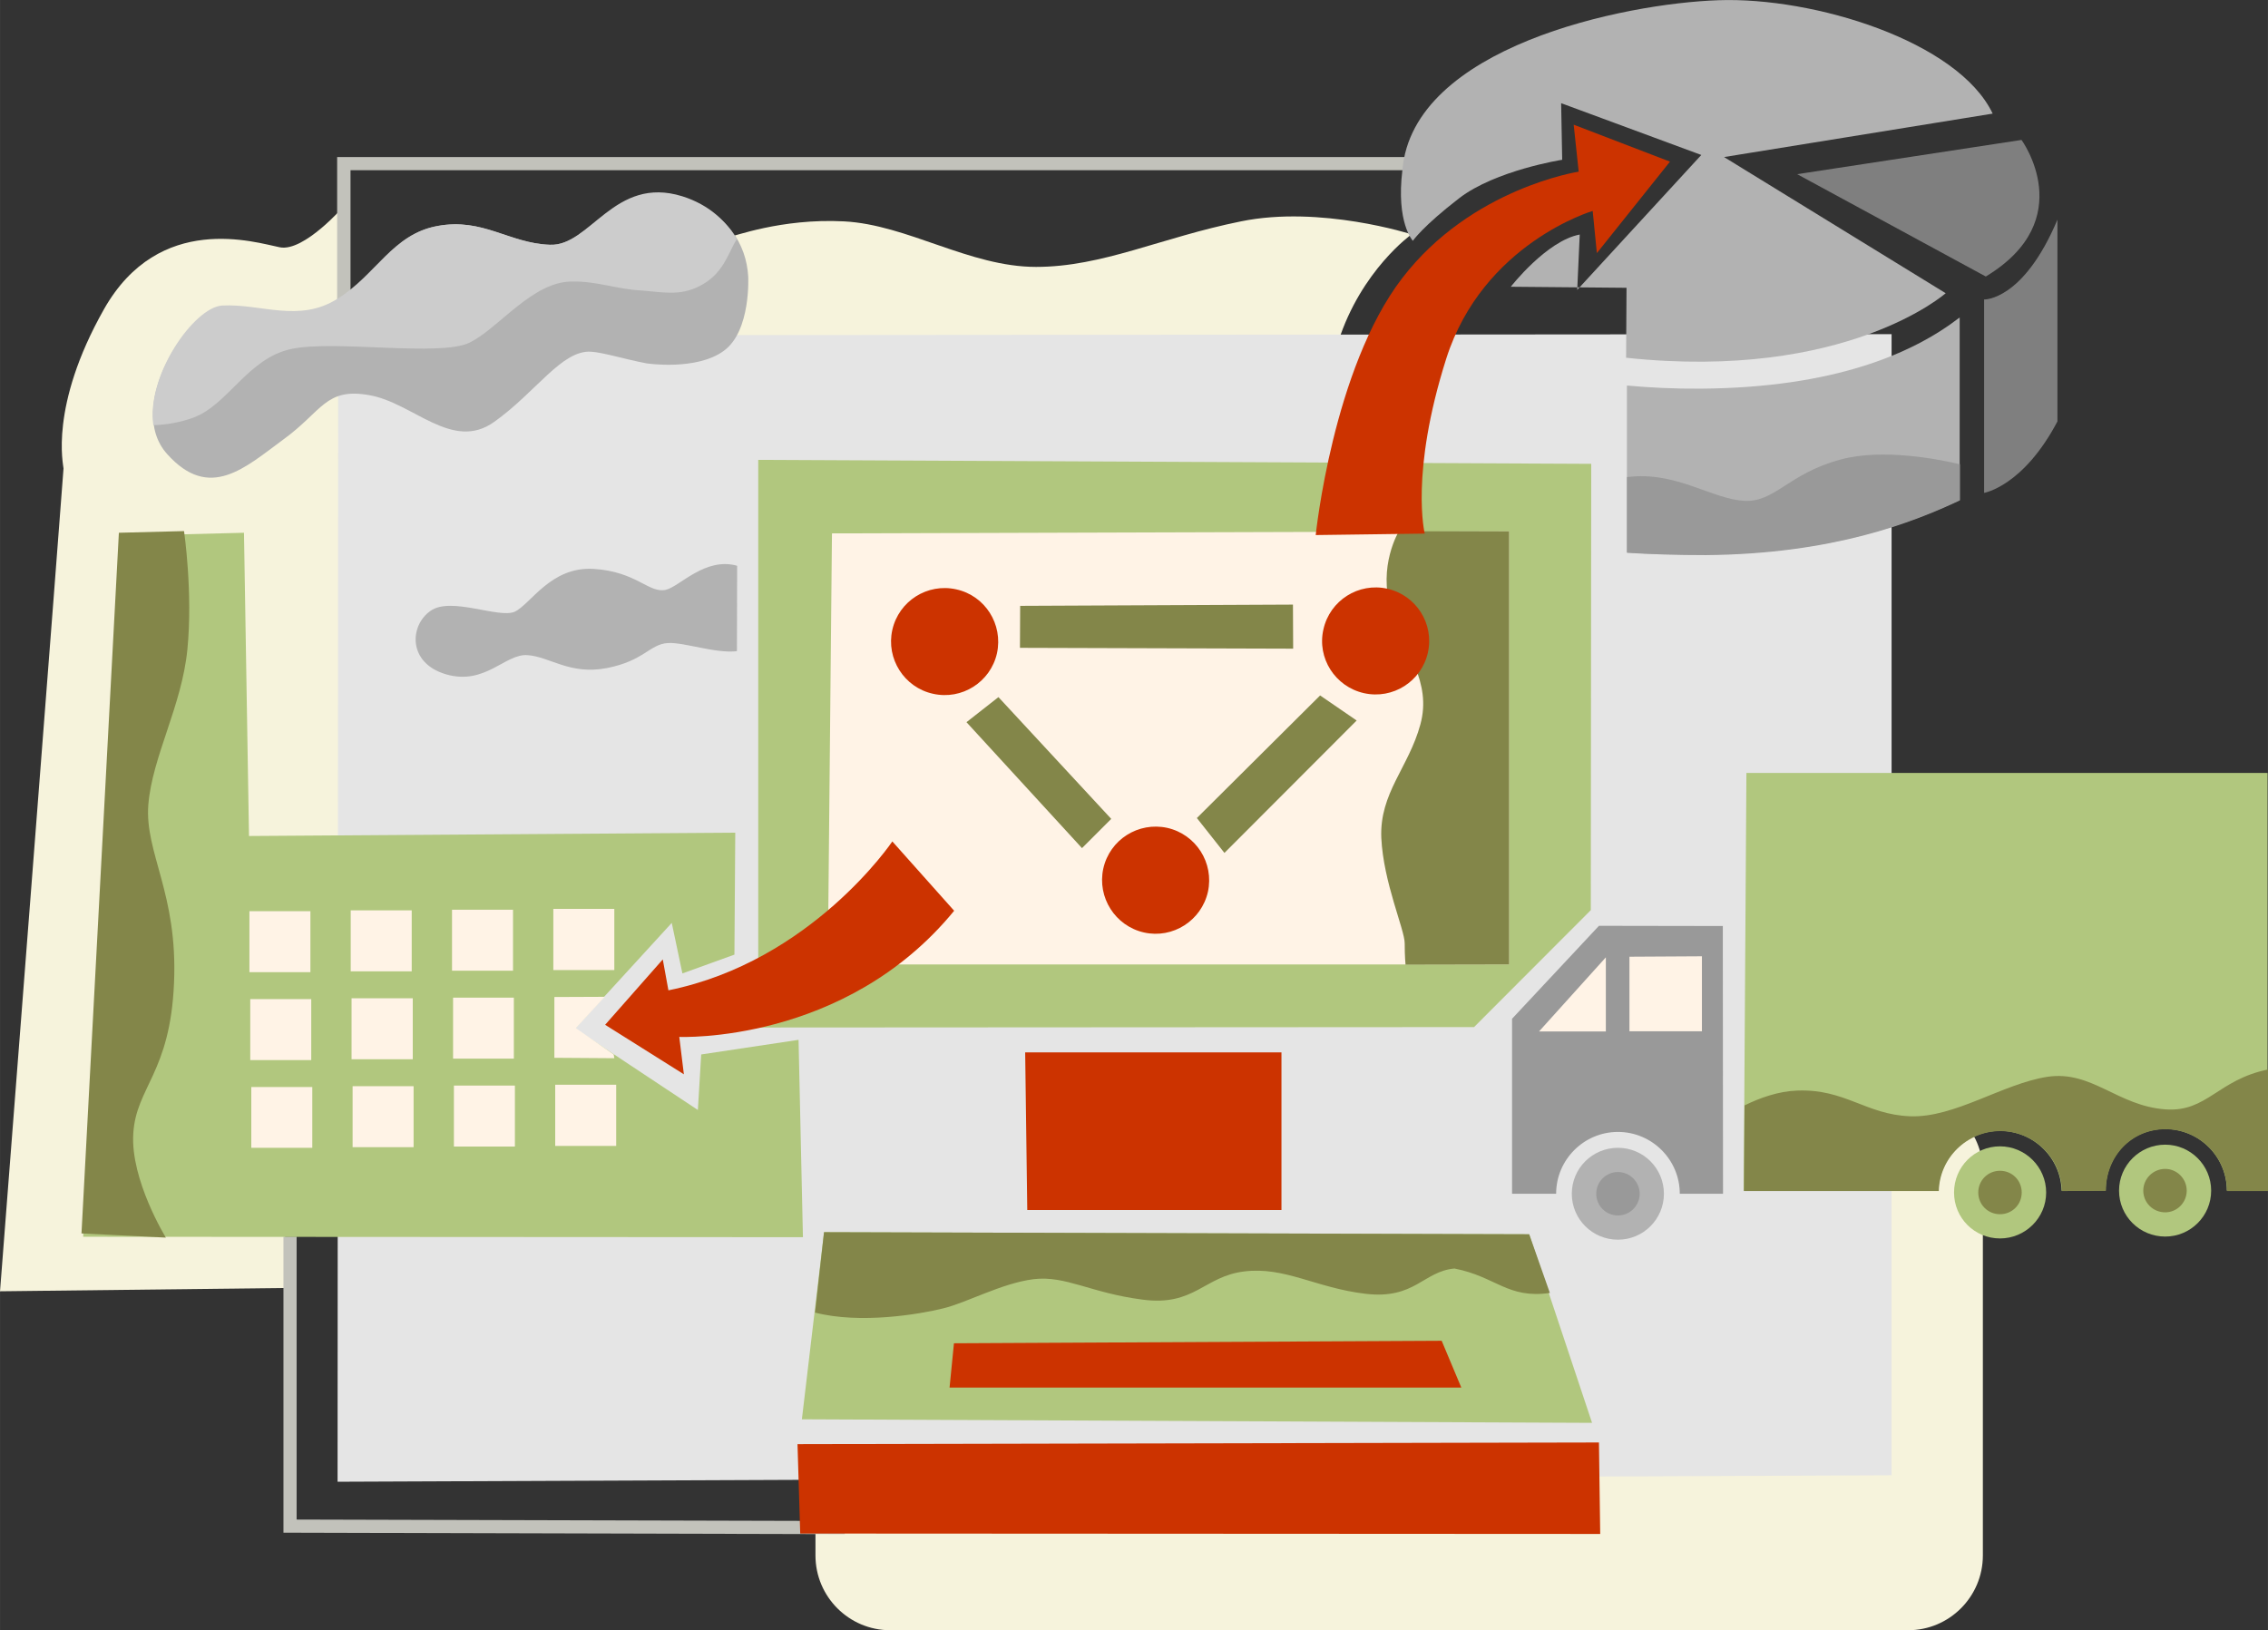 <?xml version="1.0" encoding="UTF-8"?>
<!DOCTYPE svg PUBLIC "-//W3C//DTD SVG 1.1//EN" "http://www.w3.org/Graphics/SVG/1.1/DTD/svg11.dtd">
<!-- Creator: CorelDRAW -->
<svg xmlns="http://www.w3.org/2000/svg" xml:space="preserve" width="108.578mm" height="78.057mm" version="1.1" style="shape-rendering:geometricPrecision; text-rendering:geometricPrecision; image-rendering:optimizeQuality; fill-rule:evenodd; clip-rule:evenodd"
viewBox="0 0 10858 7806"
 xmlns:xlink="http://www.w3.org/1999/xlink">
 <rect x="0" y="0" width="10858" height="7806" fill="#333333" stroke="none"/>
 <defs>
  <style type="text/css">
   <![CDATA[
    .fil4 {fill:#FFF3E6;fill-rule:nonzero}
    .fil6 {fill:#CC3300;fill-rule:nonzero}
    .fil0 {fill:#F6F3DC;fill-rule:nonzero}
    .fil3 {fill:#B1C77E;fill-rule:nonzero}
    .fil5 {fill:#838649;fill-rule:nonzero}
    .fil1 {fill:#C2C2BB;fill-rule:nonzero}
    .fil9 {fill:#7F7F7F;fill-rule:nonzero}
    .fil10 {fill:#999999;fill-rule:nonzero}
    .fil7 {fill:#B2B2B2;fill-rule:nonzero}
    .fil8 {fill:#CCCCCC;fill-rule:nonzero}
    .fil2 {fill:#E5E5E5;fill-rule:nonzero}
   ]]>
  </style>
 </defs>
 <g id="Layer_x0020_1">
  <g id="vc110158.ai">
   <g>
    <path class="fil0" d="M3504 1130c0,7 233,-86 537,-70 304,16 600,218 919,218 319,0 599,-141 981,-218 381,-78 817,62 817,62 0,0 -241,171 -351,514 -108,343 -2997,280 -2997,280l94 -786z"/>
    <path class="fil0" d="M1651 982c0,0 -195,226 -312,202 -116,-23 -576,-171 -841,296 -264,467 -194,748 -194,763 0,16 -304,3940 -304,3940l1386 -16 -93 -1075 451 -1074 -93 -3036z"/>
    <path class="fil0" d="M4262 7806l4873 0c198,0 358,-161 358,-358l0 -1838c0,-197 -160,-358 -358,-358l-4873 0c-198,0 -358,161 -358,358l0 1838c0,197 160,358 358,358z"/>
    <polygon class="fil1" points="7088,752 1646,752 1614,752 1614,783 1614,1593 1678,1593 1678,815 7088,815 "/>
    <polygon class="fil1" points="1420,7276 1420,5921 1357,5921 1357,7307 1357,7339 1389,7339 4044,7346 4044,7283 "/>
    <polygon class="fil2" points="1616,7095 9056,7064 9056,1600 1619,1606 "/>
    <polygon class="fil3" points="3945,5900 7321,5910 7622,6813 3839,6796 "/>
    <polygon class="fil3" points="3630,2202 3630,4920 7057,4918 7616,4358 7618,2221 "/>
    <polygon class="fil4" points="3983,2554 3963,4618 7225,4618 7225,2544 "/>
    <path class="fil5" d="M7225 2544l-528 0c0,0 -102,168 -37,374 65,205 196,346 140,551 -56,206 -196,328 -187,543 10,214 112,439 112,505 0,65 4,102 4,102l496 -1 0 -2074z"/>
    <polygon class="fil6" points="4908,5039 6135,5039 6135,5794 4918,5794 "/>
    <polygon class="fil6" points="4567,6432 4546,6644 6996,6644 6902,6420 "/>
    <path class="fil5" d="M3945 5900l-43 385c217,56 500,8 613,-20 113,-27 281,-121 434,-140 154,-18 272,66 521,98 249,33 294,-112 487,-135 194,-24 343,79 580,107 237,28 276,-107 426,-121 200,39 254,146 457,117l-99 -281 -3376 -10z"/>
    <path class="fil6" d="M4467 3322c-138,-30 -226,-168 -195,-306 31,-138 168,-225 306,-194 138,30 225,167 195,306 -31,138 -168,225 -306,194z"/>
    <path class="fil6" d="M5477 4465c-138,-31 -225,-168 -195,-306 31,-139 168,-225 306,-195 138,31 225,168 195,306 -31,138 -168,226 -306,195z"/>
    <path class="fil6" d="M6530 3319c-138,-31 -226,-168 -194,-306 31,-138 168,-225 306,-194 138,31 225,168 194,306 -31,138 -168,225 -306,194z"/>
    <polygon class="fil5" points="4780,3338 4627,3458 5180,4061 5320,3921 "/>
    <polygon class="fil5" points="4884,2901 4883,3102 6191,3106 6190,2895 "/>
    <polygon class="fil5" points="6320,3330 5730,3917 5862,4084 6495,3450 "/>
    <polygon class="fil6" points="3818,6915 7655,6907 7661,7345 3831,7343 "/>
    <polygon class="fil3" points="3516,4571 3267,4661 3216,4419 2753,4925 3341,5315 3357,5049 3823,4979 3844,5924 398,5922 577,2566 1168,2551 1192,4003 3520,3987 "/>
    <path class="fil5" d="M569 2551l312 -8c0,0 43,294 16,567 -27,272 -168,512 -187,743 -18,231 142,425 123,854 -18,430 -182,499 -195,721 -14,222 156,498 156,498l-404 -20 179 -3355z"/>
    <path class="fil7" d="M3529 2709c0,132 -1,270 -1,409 -103,12 -252,-43 -329,-39 -88,4 -114,85 -294,120 -178,34 -273,-55 -380,-62 -106,-8 -202,146 -389,92 -186,-54 -175,-235 -75,-304 98,-70 327,38 403,4 76,-35 172,-217 377,-205 206,12 266,119 347,100 67,-16 188,-158 341,-115z"/>
    <path class="fil3" d="M9575 5930c121,0 221,-98 221,-220 0,-122 -100,-221 -221,-221 -122,0 -220,99 -220,221 0,122 98,220 220,220z"/>
    <path class="fil3" d="M10366 5921c121,0 220,-98 220,-220 0,-121 -99,-220 -220,-220 -122,0 -221,99 -221,220 0,122 99,220 221,220z"/>
    <path class="fil3" d="M8361 3701l2495 0 0 2001 -195 -1c0,-163 -133,-295 -295,-295 -164,0 -285,131 -285,294l-211 2c-4,-159 -135,-287 -295,-287 -160,0 -290,128 -295,287 -503,0 -932,0 -932,0l13 -2001z"/>
    <path class="fil5" d="M8352 5293c73,-36 162,-68 252,-71 230,-9 328,115 541,123 213,8 443,-156 657,-189 213,-32 336,140 566,156 198,14 250,-142 490,-191l0 582 -196 0c0,-163 -132,-296 -295,-296 -163,0 -285,131 -285,295l-210 1c-4,-159 -135,-287 -295,-287 -160,0 -291,128 -295,287l-933 0 3 -410z"/>
    <path class="fil5" d="M9575 5814c58,0 104,-46 104,-104 0,-58 -46,-104 -104,-104 -58,0 -104,46 -104,104 0,58 46,104 104,104z"/>
    <path class="fil5" d="M10366 5805c56,0 103,-46 103,-104 0,-57 -47,-104 -103,-104 -58,0 -105,47 -105,104 0,58 47,104 105,104z"/>
    <path class="fil6" d="M6299 2562c0,0 82,-798 414,-1230 331,-432 845,-510 845,-510l-24 -225 461 177 -350 438 -20 -202c0,0 -525,155 -701,707 -175,551 -103,838 -103,838l-522 7z"/>
    <path class="fil7" d="M3266 949c217,69 307,220 316,375 0,0 14,261 -117,356 -131,96 -369,60 -369,60 -106,-20 -206,-52 -267,-56 -140,-8 -262,193 -463,336 -201,144 -388,-92 -599,-128 -209,-37 -224,77 -410,212 -184,135 -354,297 -557,70 -204,-226 103,-694 266,-705 163,-10 366,83 551,-32 185,-116 261,-316 478,-355 217,-40 342,83 537,90 193,9 308,-325 634,-223z"/>
    <path class="fil8" d="M3267 940c130,41 212,122 260,206 -36,54 -59,155 -160,214 -102,60 -182,40 -296,31 -119,-6 -210,-45 -334,-43 -190,1 -351,226 -490,293 -139,68 -648,-14 -853,30 -206,44 -301,264 -464,327 -68,26 -138,36 -196,38 -34,-238 195,-564 329,-573 187,-10 367,84 552,-32 186,-115 263,-310 480,-349 217,-40 342,83 537,90 193,9 308,-334 635,-232z"/>
    <path class="fil7" d="M7789 2645c0,-299 0,-579 0,-799 108,10 226,16 356,15 632,-5 1011,-166 1237,-341 0,187 0,647 0,874 -223,105 -608,257 -1216,261 -139,2 -264,-2 -377,-10z"/>
    <path class="fil7" d="M6764 1153c0,0 -81,-86 -50,-339 50,-589 1061,-798 1514,-813 454,-16 1146,195 1312,543l-1286 208 1061 652c0,0 -476,421 -1530,309l2 -335 -554 -5c0,0 171,-220 330,-250l-12 265 594 -646 -671 -248 5 271c0,0 -319,50 -493,184 -174,134 -222,204 -222,204z"/>
    <path class="fil9" d="M9678 670c0,0 280,382 -171,654l-903 -490 1074 -164z"/>
    <path class="fil10" d="M7789 2647c0,-125 0,-247 0,-363 8,0 17,-1 25,-2 217,-19 385,107 534,116 149,10 213,-131 465,-198 201,-54 469,-1 570,23 0,65 0,124 0,173 -223,105 -608,257 -1216,262 -139,0 -265,-4 -378,-11z"/>
    <path class="fil7" d="M7746 5936c121,0 220,-98 220,-220 0,-122 -99,-220 -220,-220 -122,0 -221,98 -221,220 0,122 99,220 221,220z"/>
    <path class="fil10" d="M7239 4878l416 -445 593 1 1 1282 -207 0c0,-163 -133,-296 -296,-296 -163,0 -296,133 -296,296l-211 0 0 -838z"/>
    <polygon class="fil4" points="7688,4584 7688,4939 7368,4939 "/>
    <polygon class="fil4" points="7801,4581 7801,4938 8148,4938 8148,4579 "/>
    <path class="fil10" d="M7746 5820c57,0 104,-47 104,-104 0,-57 -47,-104 -104,-104 -58,0 -104,47 -104,104 0,57 46,104 104,104z"/>
    <path class="fil9" d="M9499 1434l0 926c0,0 187,-31 351,-342l0 -966c-164,389 -351,382 -351,382z"/>
    <path class="fil6" d="M3173 4594l-276 313 377 237 -22 -179c0,0 793,35 1316,-604l-296 -332c0,0 -386,574 -1072,713l-27 -148z"/>
    <polygon class="fil4" points="1194,4655 1486,4655 1486,4363 1194,4363 "/>
    <polygon class="fil4" points="1679,4651 1971,4651 1971,4359 1679,4359 "/>
    <polygon class="fil4" points="2164,4648 2456,4648 2456,4356 2164,4356 "/>
    <polygon class="fil4" points="2649,4645 2941,4645 2941,4352 2649,4352 "/>
    <polygon class="fil4" points="1198,5076 1490,5076 1490,4784 1198,4784 "/>
    <polygon class="fil4" points="1683,5072 1976,5072 1976,4780 1683,4780 "/>
    <polygon class="fil4" points="2169,5069 2460,5069 2460,4777 2169,4777 "/>
    <polygon class="fil4" points="2654,5065 2941,5067 2938,5049 2757,4923 2895,4773 2654,4774 "/>
    <polygon class="fil4" points="1203,5496 1495,5496 1495,5205 1203,5205 "/>
    <polygon class="fil4" points="1688,5493 1980,5493 1980,5201 1688,5201 "/>
    <polygon class="fil4" points="2173,5490 2465,5490 2465,5198 2173,5198 "/>
    <polygon class="fil4" points="2658,5487 2950,5487 2950,5194 2658,5194 "/>
   </g>
  </g>
 </g>
</svg>
